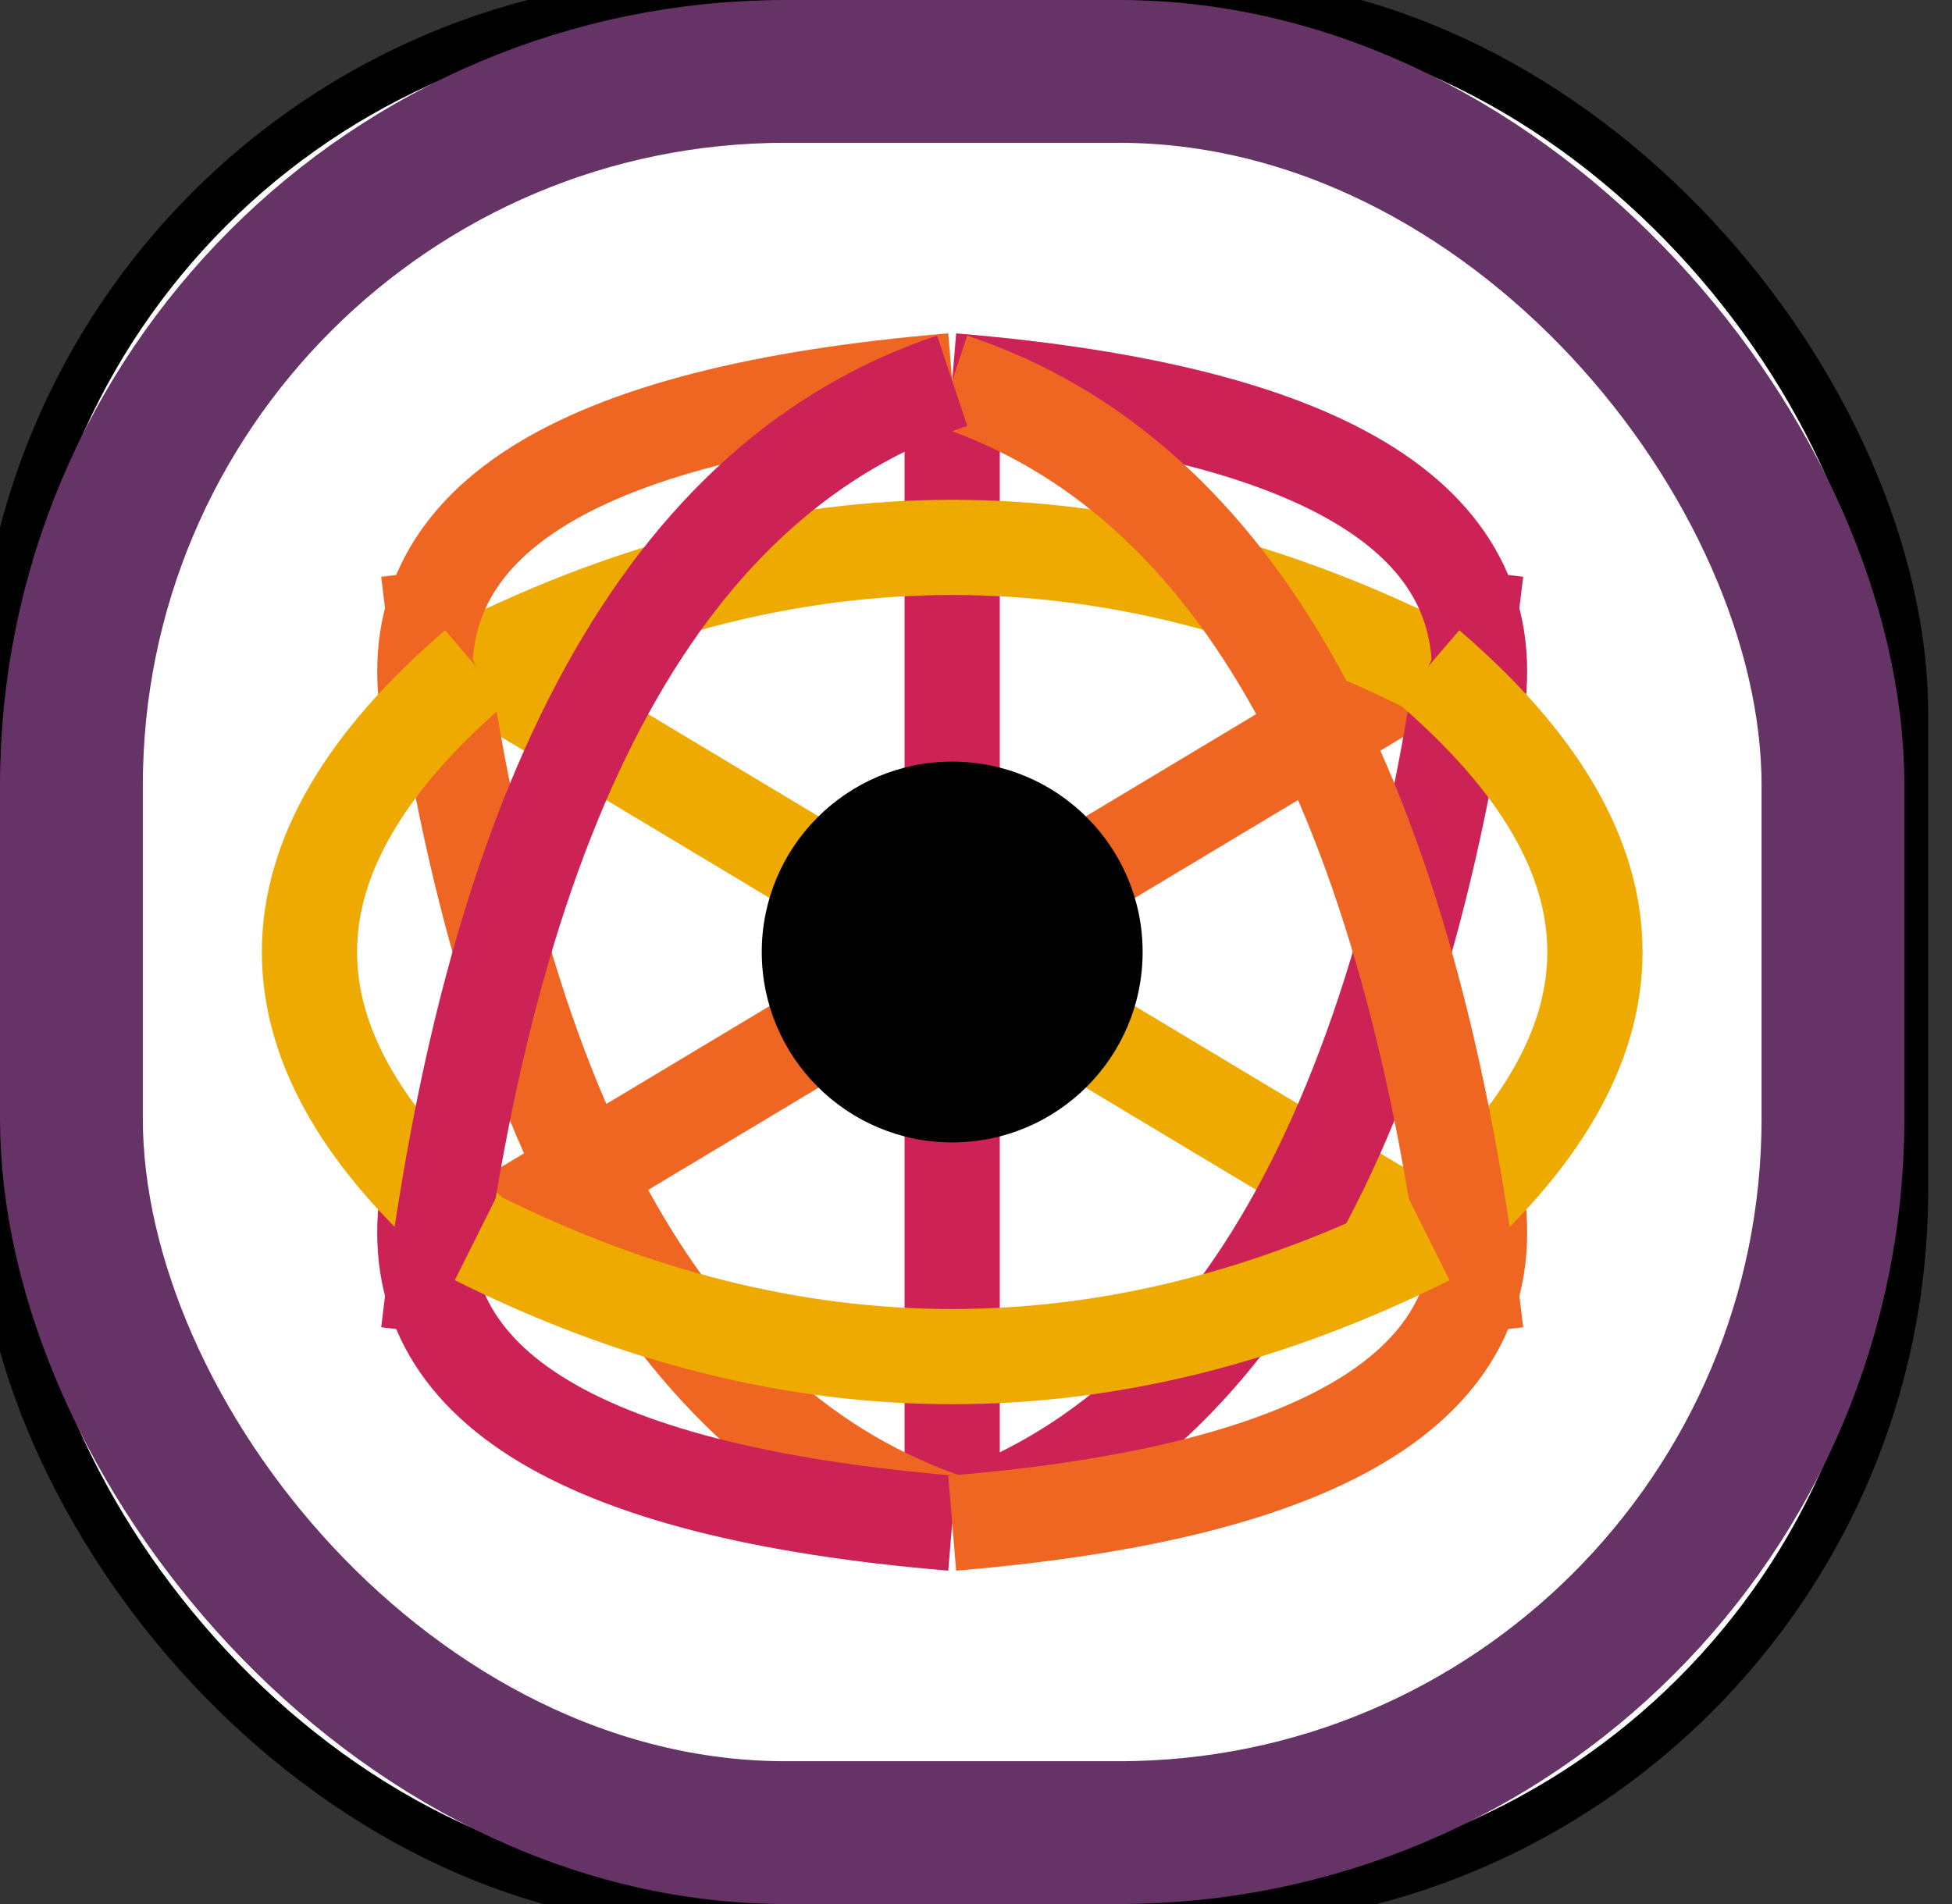 <svg width="41" height="40" xmlns="http://www.w3.org/2000/svg">
  <rect width="100%" height="100%" fill="#333333" stroke="none"/>
  <rect
    x="0"
    y="0"
    rx="15"
    width="40"
    height="40"
    style="fill:white;stroke:black;"
  />
  <rect
    id="rotateIconH"
    x="1.5"
    y="1.5"
    rx="15"
    width="37"
    height="37"
    style="fill:white;stroke:#636;stroke-width:3;"
  />
  <line x1="20" y1="32" x2="20" y2="8" style="stroke:#c25;stroke-width:2" />
  <line x1="30" y1="14" x2="10" y2="26" style="stroke:#e62;stroke-width:2" />
  <line x1="10" y1="14" x2="30" y2="26" style="stroke:#ea0;stroke-width:2" />
  <path d="M 20 32 q 9 -3 11 -20" stroke="#c25" stroke-width="2" fill="none" />
  <path d="M 20 32 q -9 -3 -11 -20" stroke="#e62" stroke-width="2" fill="none"/>
  <path d="M 10 14 q 10 -5 20 0" stroke="#ea0" stroke-width="2" fill="none" />

  <path d="M 20 8 q 12 1 11 7" stroke="#c25" stroke-width="2" fill="none" />
  <path d="M 20 32 q -12 -1 -11 -7" stroke="#c25" stroke-width="2" fill="none" />
  <path d="M 20 8 q -12 1 -11 7" stroke="#e62" stroke-width="2" fill="none" />
  <path d="M 20 32 q 12 -1 11 -7" stroke="#e62" stroke-width="2" fill="none" />
  <path d="M 10 26 q -7 -6 0 -12" stroke="#ea0" stroke-width="2" fill="none" />
  <path d="M 30 26 q 7 -6 0 -12" stroke="#ea0" stroke-width="2" fill="none" />

  <path d="M 20 8 q 9 3 11 20" stroke="#e62" stroke-width="2" fill="none" />
  <path d="M 20 8 q -9 3 -11 20" stroke="#c25" stroke-width="2" fill="none" />
  <path d="M 10 26 q 10 5 20 0" stroke="#ea0" stroke-width="2" fill="none" />
  <ellipse cx="20" cy="20" rx="4" ry="4" style="fill:black;" />
</svg>
